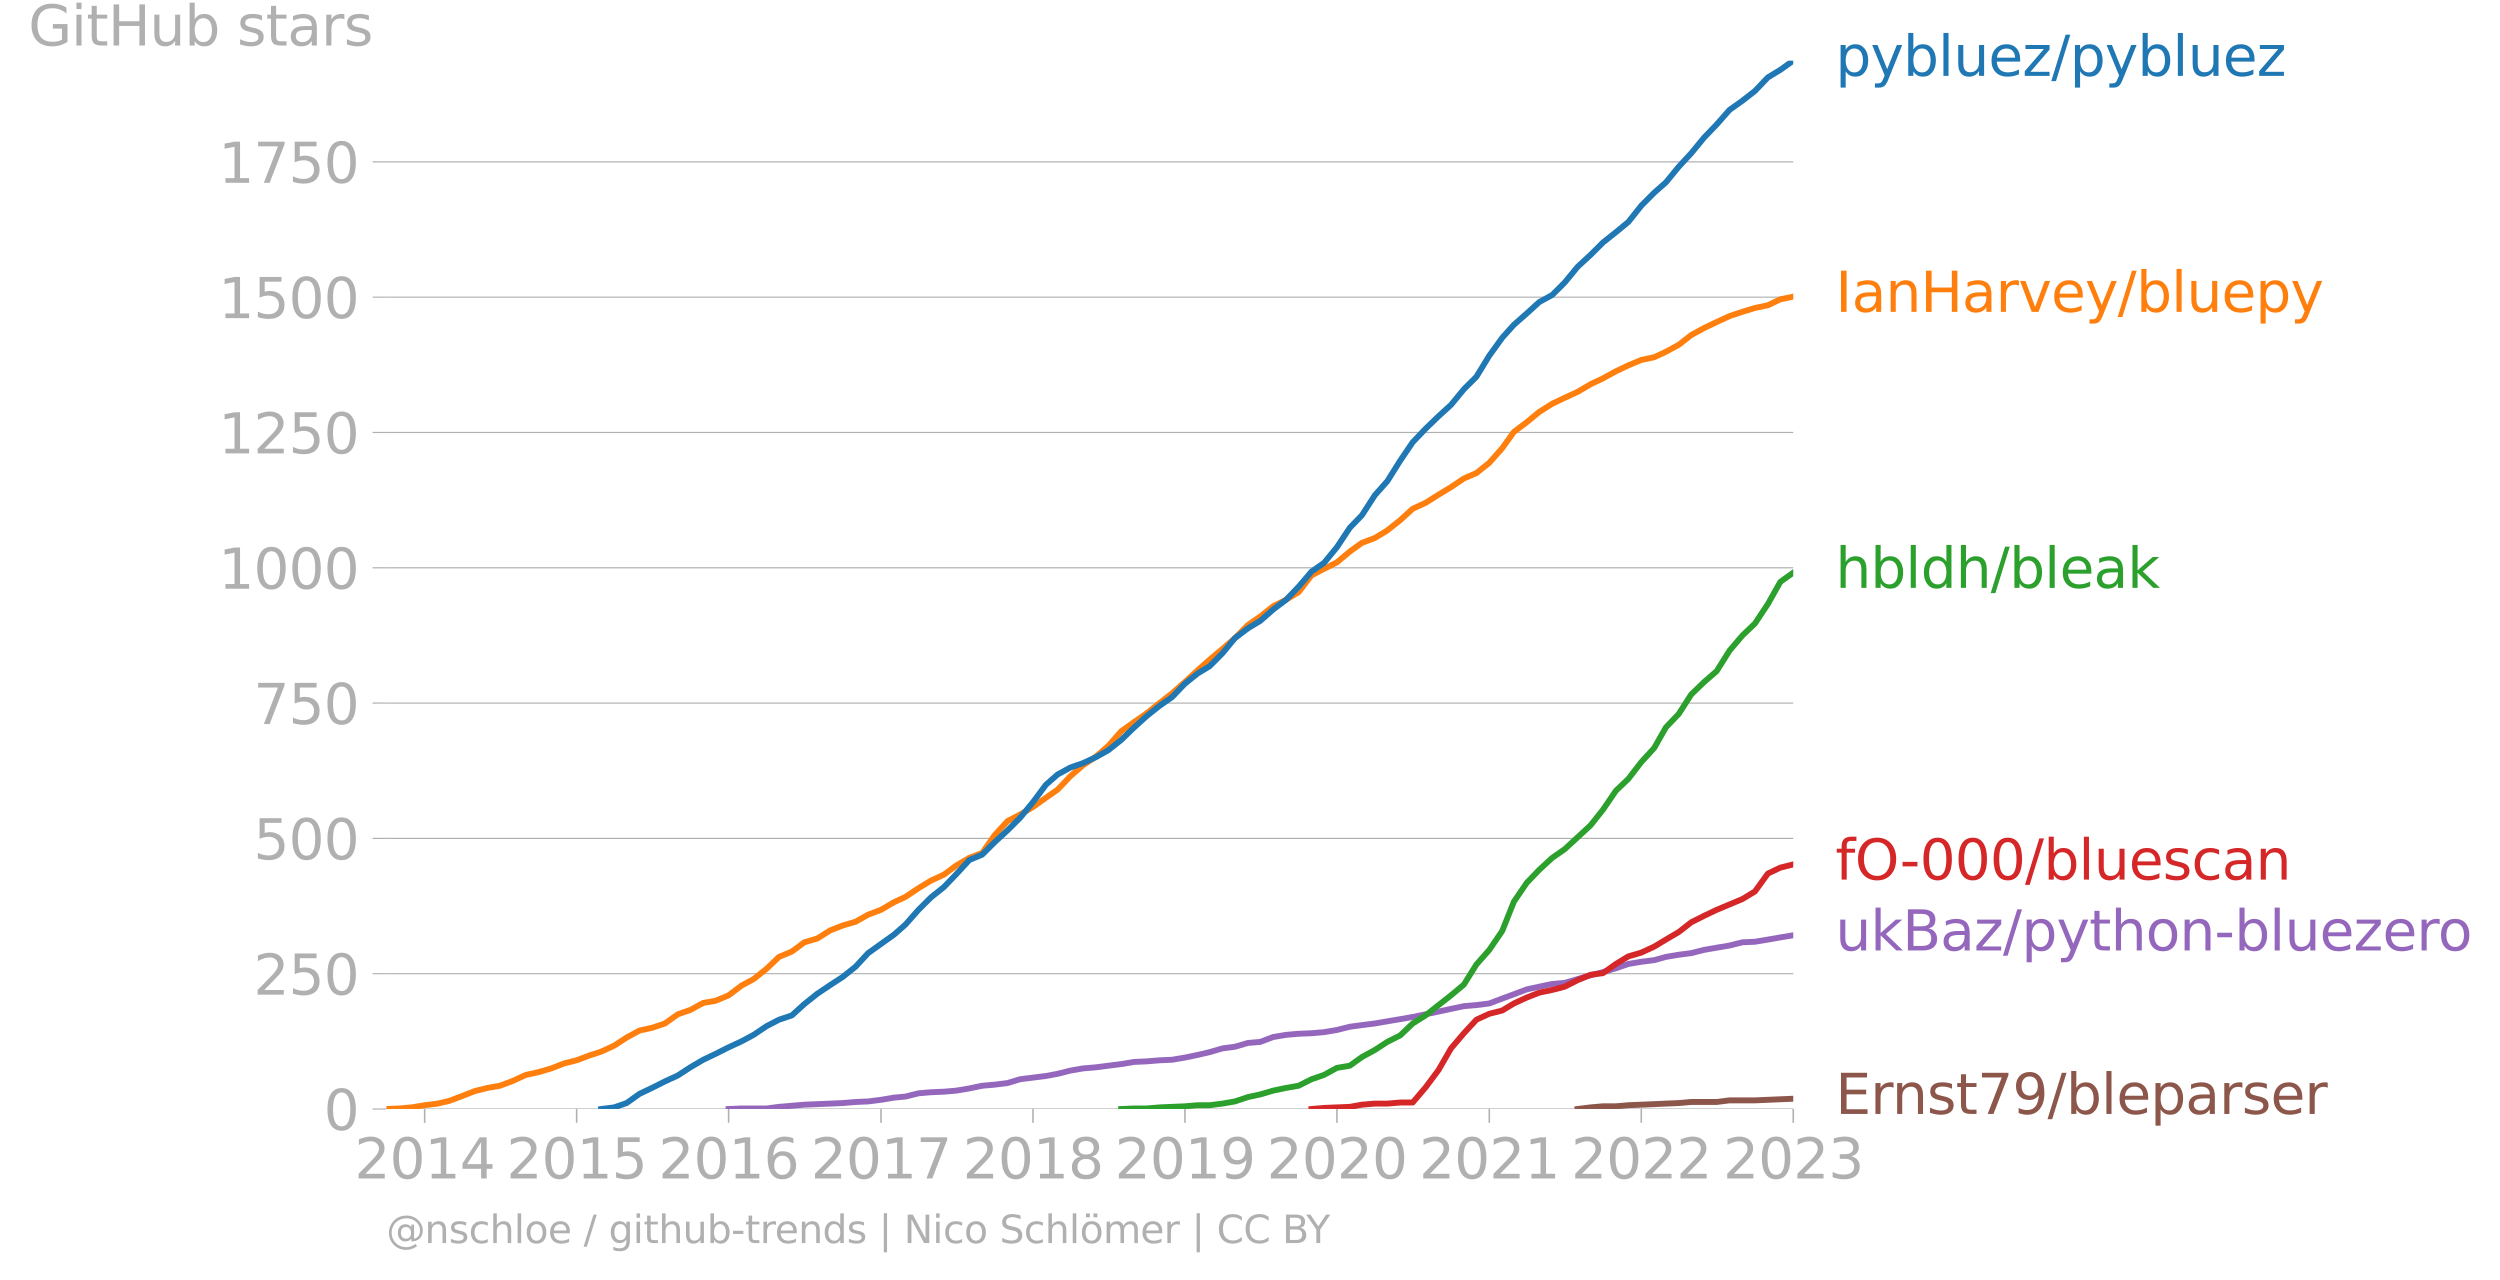 <svg xmlns="http://www.w3.org/2000/svg" xmlns:xlink="http://www.w3.org/1999/xlink" width="846.123" height="433.379" viewBox="0 0 634.592 325.034"><defs><style>*{stroke-linejoin:round;stroke-linecap:butt}</style></defs><g id="figure_1"><path id="patch_1" d="M0 325.034h634.592V0H0v325.034z" style="fill:none"/><g id="axes_1"><path id="patch_2" d="M98.073 281.507h357.12V15.395H98.073v266.112z" style="fill:none"/><g id="matplotlib.axis_1"><g id="xtick_1"><g id="line2d_1"><defs><path id="m5824886542" d="M0 0v3.5" style="stroke:#b0b0b0;stroke-width:.4"/></defs><use xlink:href="#m5824886542" x="107.796" y="281.507" style="fill:#b0b0b0;stroke:#b0b0b0;stroke-width:.4"/></g><g id="text_1" style="fill:#b0b0b0" transform="matrix(.14 0 0 -.14 89.981 299.145)"><defs><path id="DejaVuSans-32" d="M1228 531h2203V0H469v531q359 372 979 998 621 627 780 809 303 340 423 576 121 236 121 464 0 372-261 606-261 235-680 235-297 0-627-103-329-103-704-313v638q381 153 712 231 332 78 607 78 725 0 1156-363 431-362 431-968 0-288-108-546-107-257-392-607-78-91-497-524-418-433-1181-1211z" transform="scale(.016)"/><path id="DejaVuSans-30" d="M2034 4250q-487 0-733-480-245-479-245-1442 0-959 245-1439 246-480 733-480 491 0 736 480 246 480 246 1439 0 963-246 1442-245 480-736 480zm0 500q785 0 1199-621 414-620 414-1801 0-1178-414-1799Q2819-91 2034-91q-784 0-1198 620-414 621-414 1799 0 1181 414 1801 414 621 1198 621z" transform="scale(.016)"/><path id="DejaVuSans-31" d="M794 531h1031v3560L703 3866v575l1116 225h631V531h1031V0H794v531z" transform="scale(.016)"/><path id="DejaVuSans-34" d="M2419 4116 825 1625h1594v2491zm-166 550h794V1625h666v-525h-666V0h-628v1100H313v609l1940 2957z" transform="scale(.016)"/></defs><use xlink:href="#DejaVuSans-32"/><use xlink:href="#DejaVuSans-30" x="63.623"/><use xlink:href="#DejaVuSans-31" x="127.246"/><use xlink:href="#DejaVuSans-34" x="190.869"/></g></g><g id="xtick_2"><use xlink:href="#m5824886542" id="line2d_2" x="146.373" y="281.507" style="fill:#b0b0b0;stroke:#b0b0b0;stroke-width:.4"/><g id="text_2" style="fill:#b0b0b0" transform="matrix(.14 0 0 -.14 128.558 299.145)"><defs><path id="DejaVuSans-35" d="M691 4666h2478v-532H1269V2991q137 47 274 70 138 23 276 23 781 0 1237-428 457-428 457-1159 0-753-469-1171Q2575-91 1722-91q-294 0-599 50Q819 9 494 109v635q281-153 581-228t634-75q541 0 856 284 316 284 316 772 0 487-316 771-315 285-856 285-253 0-505-56-251-56-513-175v2344z" transform="scale(.016)"/></defs><use xlink:href="#DejaVuSans-32"/><use xlink:href="#DejaVuSans-30" x="63.623"/><use xlink:href="#DejaVuSans-31" x="127.246"/><use xlink:href="#DejaVuSans-35" x="190.869"/></g></g><g id="xtick_3"><use xlink:href="#m5824886542" id="line2d_3" x="184.949" y="281.507" style="fill:#b0b0b0;stroke:#b0b0b0;stroke-width:.4"/><g id="text_3" style="fill:#b0b0b0" transform="matrix(.14 0 0 -.14 167.134 299.145)"><defs><path id="DejaVuSans-36" d="M2113 2584q-425 0-674-291-248-290-248-796 0-503 248-796 249-292 674-292t673 292q248 293 248 796 0 506-248 796-248 291-673 291zm1253 1979v-575q-238 112-480 171-242 60-480 60-625 0-955-422-329-422-376-1275 184 272 462 417 279 145 613 145 703 0 1111-427 408-426 408-1160 0-719-425-1154Q2819-91 2113-91q-810 0-1238 620-428 621-428 1799 0 1106 525 1764t1409 658q238 0 480-47t505-140z" transform="scale(.016)"/></defs><use xlink:href="#DejaVuSans-32"/><use xlink:href="#DejaVuSans-30" x="63.623"/><use xlink:href="#DejaVuSans-31" x="127.246"/><use xlink:href="#DejaVuSans-36" x="190.869"/></g></g><g id="xtick_4"><use xlink:href="#m5824886542" id="line2d_4" x="223.631" y="281.507" style="fill:#b0b0b0;stroke:#b0b0b0;stroke-width:.4"/><g id="text_4" style="fill:#b0b0b0" transform="matrix(.14 0 0 -.14 205.816 299.145)"><defs><path id="DejaVuSans-37" d="M525 4666h3000v-269L1831 0h-659l1594 4134H525v532z" transform="scale(.016)"/></defs><use xlink:href="#DejaVuSans-32"/><use xlink:href="#DejaVuSans-30" x="63.623"/><use xlink:href="#DejaVuSans-31" x="127.246"/><use xlink:href="#DejaVuSans-37" x="190.869"/></g></g><g id="xtick_5"><use xlink:href="#m5824886542" id="line2d_5" x="262.207" y="281.507" style="fill:#b0b0b0;stroke:#b0b0b0;stroke-width:.4"/><g id="text_5" style="fill:#b0b0b0" transform="matrix(.14 0 0 -.14 244.392 299.145)"><defs><path id="DejaVuSans-38" d="M2034 2216q-450 0-708-241-257-241-257-662 0-422 257-663 258-241 708-241t709 242q260 243 260 662 0 421-258 662-257 241-711 241zm-631 268q-406 100-633 378-226 279-226 679 0 559 398 884 399 325 1092 325 697 0 1094-325t397-884q0-400-227-679-226-278-629-378 456-106 710-416 255-309 255-755 0-679-414-1042Q2806-91 2034-91q-771 0-1186 362-414 363-414 1042 0 446 256 755 257 310 713 416zm-231 997q0-362 226-565 227-203 636-203 407 0 636 203 230 203 230 565 0 363-230 566-229 203-636 203-409 0-636-203-226-203-226-566z" transform="scale(.016)"/></defs><use xlink:href="#DejaVuSans-32"/><use xlink:href="#DejaVuSans-30" x="63.623"/><use xlink:href="#DejaVuSans-31" x="127.246"/><use xlink:href="#DejaVuSans-38" x="190.869"/></g></g><g id="xtick_6"><use xlink:href="#m5824886542" id="line2d_6" x="300.783" y="281.507" style="fill:#b0b0b0;stroke:#b0b0b0;stroke-width:.4"/><g id="text_6" style="fill:#b0b0b0" transform="matrix(.14 0 0 -.14 282.968 299.145)"><defs><path id="DejaVuSans-39" d="M703 97v575q238-113 481-172 244-59 479-59 625 0 954 420 330 420 377 1277-181-269-460-413-278-144-615-144-700 0-1108 423-408 424-408 1159 0 718 425 1152 425 435 1131 435 810 0 1236-621 427-620 427-1801 0-1103-524-1761Q2575-91 1691-91q-238 0-482 47Q966 3 703 97zm1256 1978q425 0 673 290 249 291 249 798 0 503-249 795-248 292-673 292t-673-292q-248-292-248-795 0-507 248-798 248-290 673-290z" transform="scale(.016)"/></defs><use xlink:href="#DejaVuSans-32"/><use xlink:href="#DejaVuSans-30" x="63.623"/><use xlink:href="#DejaVuSans-31" x="127.246"/><use xlink:href="#DejaVuSans-39" x="190.869"/></g></g><g id="xtick_7"><use xlink:href="#m5824886542" id="line2d_7" x="339.359" y="281.507" style="fill:#b0b0b0;stroke:#b0b0b0;stroke-width:.4"/><g id="text_7" style="fill:#b0b0b0" transform="matrix(.14 0 0 -.14 321.544 299.145)"><use xlink:href="#DejaVuSans-32"/><use xlink:href="#DejaVuSans-30" x="63.623"/><use xlink:href="#DejaVuSans-32" x="127.246"/><use xlink:href="#DejaVuSans-30" x="190.869"/></g></g><g id="xtick_8"><use xlink:href="#m5824886542" id="line2d_8" x="378.041" y="281.507" style="fill:#b0b0b0;stroke:#b0b0b0;stroke-width:.4"/><g id="text_8" style="fill:#b0b0b0" transform="matrix(.14 0 0 -.14 360.226 299.145)"><use xlink:href="#DejaVuSans-32"/><use xlink:href="#DejaVuSans-30" x="63.623"/><use xlink:href="#DejaVuSans-32" x="127.246"/><use xlink:href="#DejaVuSans-31" x="190.869"/></g></g><g id="xtick_9"><use xlink:href="#m5824886542" id="line2d_9" x="416.617" y="281.507" style="fill:#b0b0b0;stroke:#b0b0b0;stroke-width:.4"/><g id="text_9" style="fill:#b0b0b0" transform="matrix(.14 0 0 -.14 398.802 299.145)"><use xlink:href="#DejaVuSans-32"/><use xlink:href="#DejaVuSans-30" x="63.623"/><use xlink:href="#DejaVuSans-32" x="127.246"/><use xlink:href="#DejaVuSans-32" x="190.869"/></g></g><g id="xtick_10"><use xlink:href="#m5824886542" id="line2d_10" x="455.193" y="281.507" style="fill:#b0b0b0;stroke:#b0b0b0;stroke-width:.4"/><g id="text_10" style="fill:#b0b0b0" transform="matrix(.14 0 0 -.14 437.378 299.145)"><defs><path id="DejaVuSans-33" d="M2597 2516q453-97 707-404 255-306 255-756 0-690-475-1069Q2609-91 1734-91q-293 0-604 58T488 141v609q262-153 574-231 313-78 654-78 593 0 904 234t311 681q0 413-289 645-289 233-804 233h-544v519h569q465 0 712 186t247 536q0 359-255 551-254 193-729 193-260 0-557-57-297-56-653-174v562q360 100 674 150t592 50q719 0 1137-327 419-326 419-882 0-388-222-655t-631-370z" transform="scale(.016)"/></defs><use xlink:href="#DejaVuSans-32"/><use xlink:href="#DejaVuSans-30" x="63.623"/><use xlink:href="#DejaVuSans-32" x="127.246"/><use xlink:href="#DejaVuSans-33" x="190.869"/></g></g></g><g id="matplotlib.axis_2"><g id="ytick_1"><path id="line2d_11" d="M98.073 281.507h357.12" clip-path="url(#p75d74919b0)" style="fill:none;stroke:#b0b0b0;stroke-width:.3;stroke-linecap:square"/><g id="line2d_12"><defs><path id="m5364e1bdbe" d="M0 0h-3.5" style="stroke:#b0b0b0;stroke-width:.3"/></defs><use xlink:href="#m5364e1bdbe" x="98.073" y="281.507" style="fill:#b0b0b0;stroke:#b0b0b0;stroke-width:.3"/></g><use xlink:href="#DejaVuSans-30" id="text_11" style="fill:#b0b0b0" transform="matrix(.14 0 0 -.14 82.166 286.826)"/></g><g id="ytick_2"><path id="line2d_13" d="M98.073 247.161h357.12" clip-path="url(#p75d74919b0)" style="fill:none;stroke:#b0b0b0;stroke-width:.3;stroke-linecap:square"/><use xlink:href="#m5364e1bdbe" id="line2d_14" x="98.073" y="247.161" style="fill:#b0b0b0;stroke:#b0b0b0;stroke-width:.3"/><g id="text_12" style="fill:#b0b0b0" transform="matrix(.14 0 0 -.14 64.35 252.48)"><use xlink:href="#DejaVuSans-32"/><use xlink:href="#DejaVuSans-35" x="63.623"/><use xlink:href="#DejaVuSans-30" x="127.246"/></g></g><g id="ytick_3"><path id="line2d_15" d="M98.073 212.815h357.12" clip-path="url(#p75d74919b0)" style="fill:none;stroke:#b0b0b0;stroke-width:.3;stroke-linecap:square"/><use xlink:href="#m5364e1bdbe" id="line2d_16" x="98.073" y="212.815" style="fill:#b0b0b0;stroke:#b0b0b0;stroke-width:.3"/><g id="text_13" style="fill:#b0b0b0" transform="matrix(.14 0 0 -.14 64.35 218.134)"><use xlink:href="#DejaVuSans-35"/><use xlink:href="#DejaVuSans-30" x="63.623"/><use xlink:href="#DejaVuSans-30" x="127.246"/></g></g><g id="ytick_4"><path id="line2d_17" d="M98.073 178.47h357.12" clip-path="url(#p75d74919b0)" style="fill:none;stroke:#b0b0b0;stroke-width:.3;stroke-linecap:square"/><use xlink:href="#m5364e1bdbe" id="line2d_18" x="98.073" y="178.469" style="fill:#b0b0b0;stroke:#b0b0b0;stroke-width:.3"/><g id="text_14" style="fill:#b0b0b0" transform="matrix(.14 0 0 -.14 64.35 183.788)"><use xlink:href="#DejaVuSans-37"/><use xlink:href="#DejaVuSans-35" x="63.623"/><use xlink:href="#DejaVuSans-30" x="127.246"/></g></g><g id="ytick_5"><path id="line2d_19" d="M98.073 144.124h357.12" clip-path="url(#p75d74919b0)" style="fill:none;stroke:#b0b0b0;stroke-width:.3;stroke-linecap:square"/><use xlink:href="#m5364e1bdbe" id="line2d_20" x="98.073" y="144.124" style="fill:#b0b0b0;stroke:#b0b0b0;stroke-width:.3"/><g id="text_15" style="fill:#b0b0b0" transform="matrix(.14 0 0 -.14 55.443 149.442)"><use xlink:href="#DejaVuSans-31"/><use xlink:href="#DejaVuSans-30" x="63.623"/><use xlink:href="#DejaVuSans-30" x="127.246"/><use xlink:href="#DejaVuSans-30" x="190.869"/></g></g><g id="ytick_6"><path id="line2d_21" d="M98.073 109.778h357.12" clip-path="url(#p75d74919b0)" style="fill:none;stroke:#b0b0b0;stroke-width:.3;stroke-linecap:square"/><use xlink:href="#m5364e1bdbe" id="line2d_22" x="98.073" y="109.778" style="fill:#b0b0b0;stroke:#b0b0b0;stroke-width:.3"/><g id="text_16" style="fill:#b0b0b0" transform="matrix(.14 0 0 -.14 55.443 115.097)"><use xlink:href="#DejaVuSans-31"/><use xlink:href="#DejaVuSans-32" x="63.623"/><use xlink:href="#DejaVuSans-35" x="127.246"/><use xlink:href="#DejaVuSans-30" x="190.869"/></g></g><g id="ytick_7"><path id="line2d_23" d="M98.073 75.432h357.12" clip-path="url(#p75d74919b0)" style="fill:none;stroke:#b0b0b0;stroke-width:.3;stroke-linecap:square"/><use xlink:href="#m5364e1bdbe" id="line2d_24" x="98.073" y="75.432" style="fill:#b0b0b0;stroke:#b0b0b0;stroke-width:.3"/><g id="text_17" style="fill:#b0b0b0" transform="matrix(.14 0 0 -.14 55.443 80.75)"><use xlink:href="#DejaVuSans-31"/><use xlink:href="#DejaVuSans-35" x="63.623"/><use xlink:href="#DejaVuSans-30" x="127.246"/><use xlink:href="#DejaVuSans-30" x="190.869"/></g></g><g id="ytick_8"><path id="line2d_25" d="M98.073 41.086h357.12" clip-path="url(#p75d74919b0)" style="fill:none;stroke:#b0b0b0;stroke-width:.3;stroke-linecap:square"/><use xlink:href="#m5364e1bdbe" id="line2d_26" x="98.073" y="41.086" style="fill:#b0b0b0;stroke:#b0b0b0;stroke-width:.3"/><g id="text_18" style="fill:#b0b0b0" transform="matrix(.14 0 0 -.14 55.443 46.405)"><use xlink:href="#DejaVuSans-31"/><use xlink:href="#DejaVuSans-37" x="63.623"/><use xlink:href="#DejaVuSans-35" x="127.246"/><use xlink:href="#DejaVuSans-30" x="190.869"/></g></g><g id="text_19" style="fill:#b0b0b0" transform="matrix(.14 0 0 -.14 7.2 11.563)"><defs><path id="DejaVuSans-47" d="M3809 666v1253H2778v519h1656V434q-365-259-806-392-440-133-940-133-1094 0-1712 639-617 640-617 1780 0 1144 617 1783 618 639 1712 639 456 0 867-113 411-112 758-331v-672q-350 297-744 447t-828 150q-857 0-1287-478-429-478-429-1425 0-944 429-1422 430-478 1287-478 334 0 596 58 263 58 472 180z" transform="scale(.016)"/><path id="DejaVuSans-69" d="M603 3500h575V0H603v3500zm0 1363h575v-729H603v729z" transform="scale(.016)"/><path id="DejaVuSans-74" d="M1172 4494v-994h1184v-447H1172V1153q0-428 117-550t477-122h590V0h-590q-666 0-919 248-253 249-253 905v1900H172v447h422v994h578z" transform="scale(.016)"/><path id="DejaVuSans-48" d="M628 4666h631V2753h2294v1913h631V0h-631v2222H1259V0H628v4666z" transform="scale(.016)"/><path id="DejaVuSans-75" d="M544 1381v2119h575V1403q0-497 193-746 194-248 582-248 465 0 735 297 271 297 271 810v1984h575V0h-575v538q-209-319-486-474-276-155-642-155-603 0-916 375-312 375-312 1097zm1447 2203z" transform="scale(.016)"/><path id="DejaVuSans-62" d="M3116 1747q0 634-261 995t-717 361q-457 0-718-361t-261-995q0-634 261-995t718-361q456 0 717 361t261 995zM1159 2969q182 312 458 463 277 152 661 152 638 0 1036-506 399-506 399-1331T3314 415Q2916-91 2278-91q-384 0-661 152-276 152-458 464V0H581v4863h578V2969z" transform="scale(.016)"/><path id="DejaVuSans-73" d="M2834 3397v-544q-243 125-506 187-262 63-544 63-428 0-642-131t-214-394q0-200 153-314t616-217l197-44q612-131 870-370t258-667q0-488-386-773Q2250-91 1575-91q-281 0-586 55T347 128v594q319-166 628-249 309-82 613-82 406 0 624 139 219 139 219 392 0 234-158 359-157 125-692 241l-200 47q-534 112-772 345-237 233-237 639 0 494 350 762 350 269 994 269 318 0 599-47 282-46 519-140z" transform="scale(.016)"/><path id="DejaVuSans-61" d="M2194 1759q-697 0-966-159t-269-544q0-306 202-486 202-179 548-179 479 0 768 339t289 901v128h-572zm1147 238V0h-575v531q-197-318-491-470T1556-91q-537 0-855 302-317 302-317 808 0 590 395 890 396 300 1180 300h807v57q0 397-261 614t-733 217q-300 0-585-72-284-72-546-216v532q315 122 612 182 297 61 578 61 760 0 1135-394 375-393 375-1193z" transform="scale(.016)"/><path id="DejaVuSans-72" d="M2631 2963q-97 56-211 82-114 27-251 27-488 0-749-317t-261-911V0H581v3500h578v-544q182 319 472 473 291 155 707 155 59 0 131-8 72-7 159-23l3-590z" transform="scale(.016)"/></defs><use xlink:href="#DejaVuSans-47"/><use xlink:href="#DejaVuSans-69" x="77.49"/><use xlink:href="#DejaVuSans-74" x="105.273"/><use xlink:href="#DejaVuSans-48" x="144.482"/><use xlink:href="#DejaVuSans-75" x="219.678"/><use xlink:href="#DejaVuSans-62" x="283.057"/><use xlink:href="#DejaVuSans-20" x="346.533"/><use xlink:href="#DejaVuSans-73" x="378.32"/><use xlink:href="#DejaVuSans-74" x="430.42"/><use xlink:href="#DejaVuSans-61" x="469.629"/><use xlink:href="#DejaVuSans-72" x="530.908"/><use xlink:href="#DejaVuSans-73" x="572.021"/></g></g><path id="line2d_27" d="m400.447 281.507 3.276-.412 3.17-.275h3.277l3.17-.275 3.277-.137 3.276-.137 2.96-.138 3.276-.137 3.17-.275h6.447l3.277-.412h6.446l3.277-.137 3.17-.138 3.277-.137" clip-path="url(#p75d74919b0)" style="fill:none;stroke:#8c564b;stroke-width:1.5;stroke-linecap:square"/><path id="line2d_28" d="m184.949 281.507 3.276-.137H194.566l3.171-.412 3.276-.275 3.171-.275 3.276-.137 3.277-.138 3.17-.137 3.277-.275 3.17-.137 3.277-.412 3.276-.55 2.96-.275 3.275-.824 3.171-.275 3.276-.137 3.171-.275 3.276-.55 3.277-.686 3.17-.275 3.277-.412 3.17-.962 3.277-.412 3.276-.412 2.96-.55 3.276-.824 3.17-.55 3.277-.274 3.17-.413 3.277-.412 3.276-.55 3.17-.137 3.277-.274 3.17-.138 3.277-.55 3.276-.686 2.96-.687 3.276-.962 3.17-.412 3.277-.962 3.17-.274 3.277-1.237 3.276-.55 3.17-.274 3.277-.138 3.17-.274 3.277-.55 3.276-.824 3.065-.412 3.277-.412 3.17-.55 3.277-.55 3.17-.55 3.277-.686 3.276-.687 3.17-.687 3.277-.687 3.17-.274 3.277-.413 3.276-1.236 2.96-1.1 3.276-1.236 3.17-.687 3.277-.686 3.17-.275 3.277-.962 3.276-.962 3.17-.824 3.277-.962 3.17-1.099 3.277-.55 3.276-.411 2.96-.825 3.276-.55 3.17-.411 3.277-.825 3.17-.55 3.277-.549 3.276-.824 3.17-.137 3.277-.55 3.17-.55 3.277-.549" clip-path="url(#p75d74919b0)" style="fill:none;stroke:#9467bd;stroke-width:1.5;stroke-linecap:square"/><path id="line2d_29" d="m332.912 281.507 3.17-.275 3.277-.137 3.276-.137 3.065-.55 3.277-.275h3.17l3.277-.274h3.17l3.277-3.847 3.276-4.396 3.17-5.496 3.277-3.847 3.17-3.434 3.277-1.511 3.276-.825 2.96-1.786 3.276-1.51 3.17-1.237 3.277-.687 3.17-.825 3.277-1.648 3.276-1.374 3.17-.412 3.277-2.336 3.17-1.923 3.277-.962 3.276-1.51 2.96-1.787 3.276-1.923 3.17-2.473 3.277-1.649 3.17-1.511 3.277-1.374 3.276-1.374 3.17-1.923 3.277-4.534 3.17-1.51 3.277-.825" clip-path="url(#p75d74919b0)" style="fill:none;stroke:#d62728;stroke-width:1.5;stroke-linecap:square"/><g id="text_20" style="fill:#1f77b4" transform="matrix(.14 0 0 -.14 465.907 19.258)"><defs><path id="DejaVuSans-70" d="M1159 525v-1856H581v4831h578v-531q182 312 458 463 277 152 661 152 638 0 1036-506 399-506 399-1331T3314 415Q2916-91 2278-91q-384 0-661 152-276 152-458 464zm1957 1222q0 634-261 995t-717 361q-457 0-718-361t-261-995q0-634 261-995t718-361q456 0 717 361t261 995z" transform="scale(.016)"/><path id="DejaVuSans-79" d="M2059-325q-243-625-475-815-231-191-618-191H506v481h338q237 0 368 113 132 112 291 531l103 262L191 3500h609L1894 763l1094 2737h609L2059-325z" transform="scale(.016)"/><path id="DejaVuSans-6c" d="M603 4863h575V0H603v4863z" transform="scale(.016)"/><path id="DejaVuSans-65" d="M3597 1894v-281H953q38-594 358-905t892-311q331 0 642 81t618 244V178Q3153 47 2828-22t-659-69q-838 0-1327 487-489 488-489 1320 0 859 464 1363 464 505 1252 505 706 0 1117-455 411-454 411-1235zm-575 169q-6 471-264 752-258 282-683 282-481 0-770-272t-333-766l2050 4z" transform="scale(.016)"/><path id="DejaVuSans-7a" d="M353 3500h2731v-525L922 459h2162V0H275v525l2163 2516H353v459z" transform="scale(.016)"/><path id="DejaVuSans-2f" d="M1625 4666h531L531-594H0l1625 5260z" transform="scale(.016)"/></defs><use xlink:href="#DejaVuSans-70"/><use xlink:href="#DejaVuSans-79" x="63.477"/><use xlink:href="#DejaVuSans-62" x="122.656"/><use xlink:href="#DejaVuSans-6c" x="186.133"/><use xlink:href="#DejaVuSans-75" x="213.916"/><use xlink:href="#DejaVuSans-65" x="277.295"/><use xlink:href="#DejaVuSans-7a" x="338.818"/><use xlink:href="#DejaVuSans-2f" x="391.309"/><use xlink:href="#DejaVuSans-70" x="425"/><use xlink:href="#DejaVuSans-79" x="488.477"/><use xlink:href="#DejaVuSans-62" x="547.656"/><use xlink:href="#DejaVuSans-6c" x="611.133"/><use xlink:href="#DejaVuSans-75" x="638.916"/><use xlink:href="#DejaVuSans-65" x="702.295"/><use xlink:href="#DejaVuSans-7a" x="763.818"/></g><g id="text_21" style="fill:#ff7f0e" transform="matrix(.14 0 0 -.14 465.907 79.158)"><defs><path id="DejaVuSans-49" d="M628 4666h631V0H628v4666z" transform="scale(.016)"/><path id="DejaVuSans-6e" d="M3513 2113V0h-575v2094q0 497-194 743-194 247-581 247-466 0-735-297-269-296-269-809V0H581v3500h578v-544q207 316 486 472 280 156 646 156 603 0 912-373 310-373 310-1098z" transform="scale(.016)"/><path id="DejaVuSans-76" d="M191 3500h609L1894 563l1094 2937h609L2284 0h-781L191 3500z" transform="scale(.016)"/></defs><use xlink:href="#DejaVuSans-49"/><use xlink:href="#DejaVuSans-61" x="29.492"/><use xlink:href="#DejaVuSans-6e" x="90.771"/><use xlink:href="#DejaVuSans-48" x="154.15"/><use xlink:href="#DejaVuSans-61" x="229.346"/><use xlink:href="#DejaVuSans-72" x="290.625"/><use xlink:href="#DejaVuSans-76" x="331.738"/><use xlink:href="#DejaVuSans-65" x="390.918"/><use xlink:href="#DejaVuSans-79" x="452.441"/><use xlink:href="#DejaVuSans-2f" x="511.621"/><use xlink:href="#DejaVuSans-62" x="545.313"/><use xlink:href="#DejaVuSans-6c" x="608.789"/><use xlink:href="#DejaVuSans-75" x="636.572"/><use xlink:href="#DejaVuSans-65" x="699.951"/><use xlink:href="#DejaVuSans-70" x="761.475"/><use xlink:href="#DejaVuSans-79" x="824.951"/></g><g id="text_22" style="fill:#2ca02c" transform="matrix(.14 0 0 -.14 465.907 149.223)"><defs><path id="DejaVuSans-68" d="M3513 2113V0h-575v2094q0 497-194 743-194 247-581 247-466 0-735-297-269-296-269-809V0H581v4863h578V2956q207 316 486 472 280 156 646 156 603 0 912-373 310-373 310-1098z" transform="scale(.016)"/><path id="DejaVuSans-64" d="M2906 2969v1894h575V0h-575v525q-181-312-458-464-276-152-664-152-634 0-1033 506-398 507-398 1332t398 1331q399 506 1033 506 388 0 664-152 277-151 458-463zM947 1747q0-634 261-995t717-361q456 0 718 361 263 361 263 995t-263 995q-262 361-718 361t-717-361q-261-361-261-995z" transform="scale(.016)"/><path id="DejaVuSans-6b" d="M581 4863h578V1991l1716 1509h734L1753 1863 3688 0h-750L1159 1709V0H581v4863z" transform="scale(.016)"/></defs><use xlink:href="#DejaVuSans-68"/><use xlink:href="#DejaVuSans-62" x="63.379"/><use xlink:href="#DejaVuSans-6c" x="126.855"/><use xlink:href="#DejaVuSans-64" x="154.639"/><use xlink:href="#DejaVuSans-68" x="218.115"/><use xlink:href="#DejaVuSans-2f" x="281.494"/><use xlink:href="#DejaVuSans-62" x="315.186"/><use xlink:href="#DejaVuSans-6c" x="378.662"/><use xlink:href="#DejaVuSans-65" x="406.445"/><use xlink:href="#DejaVuSans-61" x="467.969"/><use xlink:href="#DejaVuSans-6b" x="529.248"/></g><g id="text_23" style="fill:#d62728" transform="matrix(.14 0 0 -.14 465.907 223.273)"><defs><path id="DejaVuSans-66" d="M2375 4863v-479h-550q-309 0-430-125-120-125-120-450v-309h947v-447h-947V0H697v3053H147v447h550v244q0 584 272 851 272 268 862 268h544z" transform="scale(.016)"/><path id="DejaVuSans-4f" d="M2522 4238q-688 0-1093-513-404-512-404-1397 0-881 404-1394 405-512 1093-512 687 0 1089 512 402 513 402 1394 0 885-402 1397-402 513-1089 513zm0 512q981 0 1568-658 588-658 588-1764 0-1103-588-1761Q3503-91 2522-91q-984 0-1574 656-589 657-589 1763t589 1764q590 658 1574 658z" transform="scale(.016)"/><path id="DejaVuSans-2d" d="M313 2009h1684v-512H313v512z" transform="scale(.016)"/><path id="DejaVuSans-63" d="M3122 3366v-538q-244 135-489 202t-495 67q-560 0-870-355-309-354-309-995t309-996q310-354 870-354 250 0 495 67t489 202V134Q2881 22 2623-34q-257-57-548-57-791 0-1257 497-465 497-465 1341 0 856 470 1346 471 491 1290 491 265 0 518-55 253-54 491-163z" transform="scale(.016)"/></defs><use xlink:href="#DejaVuSans-66"/><use xlink:href="#DejaVuSans-4f" x="35.205"/><use xlink:href="#DejaVuSans-2d" x="116.666"/><use xlink:href="#DejaVuSans-30" x="152.75"/><use xlink:href="#DejaVuSans-30" x="216.373"/><use xlink:href="#DejaVuSans-30" x="279.996"/><use xlink:href="#DejaVuSans-2f" x="343.619"/><use xlink:href="#DejaVuSans-62" x="377.311"/><use xlink:href="#DejaVuSans-6c" x="440.787"/><use xlink:href="#DejaVuSans-75" x="468.57"/><use xlink:href="#DejaVuSans-65" x="531.949"/><use xlink:href="#DejaVuSans-73" x="593.473"/><use xlink:href="#DejaVuSans-63" x="645.572"/><use xlink:href="#DejaVuSans-61" x="700.553"/><use xlink:href="#DejaVuSans-6e" x="761.832"/></g><g id="text_24" style="fill:#9467bd" transform="matrix(.14 0 0 -.14 465.907 241.27)"><defs><path id="DejaVuSans-42" d="M1259 2228V519h1013q509 0 754 211 246 211 246 645 0 438-246 645-245 208-754 208H1259zm0 1919V2741h935q462 0 688 173 227 174 227 530 0 353-227 528-226 175-688 175h-935zm-631 519h1613q722 0 1112-300 391-300 391-853 0-429-200-682t-588-315q466-100 724-418 258-317 258-792 0-625-425-966Q3088 0 2303 0H628v4666z" transform="scale(.016)"/><path id="DejaVuSans-6f" d="M1959 3097q-462 0-731-361t-269-989q0-628 267-989 268-361 733-361 460 0 728 362 269 363 269 988 0 622-269 986-268 364-728 364zm0 487q750 0 1178-488 429-487 429-1349 0-859-429-1349Q2709-91 1959-91q-753 0-1180 489-426 490-426 1349 0 862 426 1349 427 488 1180 488z" transform="scale(.016)"/></defs><use xlink:href="#DejaVuSans-75"/><use xlink:href="#DejaVuSans-6b" x="63.379"/><use xlink:href="#DejaVuSans-42" x="121.289"/><use xlink:href="#DejaVuSans-61" x="189.893"/><use xlink:href="#DejaVuSans-7a" x="251.172"/><use xlink:href="#DejaVuSans-2f" x="303.662"/><use xlink:href="#DejaVuSans-70" x="337.354"/><use xlink:href="#DejaVuSans-79" x="400.83"/><use xlink:href="#DejaVuSans-74" x="460.01"/><use xlink:href="#DejaVuSans-68" x="499.219"/><use xlink:href="#DejaVuSans-6f" x="562.598"/><use xlink:href="#DejaVuSans-6e" x="623.779"/><use xlink:href="#DejaVuSans-2d" x="687.158"/><use xlink:href="#DejaVuSans-62" x="723.242"/><use xlink:href="#DejaVuSans-6c" x="786.719"/><use xlink:href="#DejaVuSans-75" x="814.502"/><use xlink:href="#DejaVuSans-65" x="877.881"/><use xlink:href="#DejaVuSans-7a" x="939.404"/><use xlink:href="#DejaVuSans-65" x="991.895"/><use xlink:href="#DejaVuSans-72" x="1053.418"/><use xlink:href="#DejaVuSans-6f" x="1092.281"/></g><g id="text_25" style="fill:#8c564b" transform="matrix(.14 0 0 -.14 465.907 282.76)"><defs><path id="DejaVuSans-45" d="M628 4666h2950v-532H1259V2753h2222v-531H1259V531h2375V0H628v4666z" transform="scale(.016)"/></defs><use xlink:href="#DejaVuSans-45"/><use xlink:href="#DejaVuSans-72" x="63.184"/><use xlink:href="#DejaVuSans-6e" x="102.547"/><use xlink:href="#DejaVuSans-73" x="165.926"/><use xlink:href="#DejaVuSans-74" x="218.025"/><use xlink:href="#DejaVuSans-37" x="257.234"/><use xlink:href="#DejaVuSans-39" x="320.857"/><use xlink:href="#DejaVuSans-2f" x="384.48"/><use xlink:href="#DejaVuSans-62" x="418.172"/><use xlink:href="#DejaVuSans-6c" x="481.648"/><use xlink:href="#DejaVuSans-65" x="509.432"/><use xlink:href="#DejaVuSans-70" x="570.955"/><use xlink:href="#DejaVuSans-61" x="634.432"/><use xlink:href="#DejaVuSans-72" x="695.711"/><use xlink:href="#DejaVuSans-73" x="736.824"/><use xlink:href="#DejaVuSans-65" x="788.924"/><use xlink:href="#DejaVuSans-72" x="850.447"/></g><g id="text_26" style="fill:#b0b0b0" transform="matrix(.097 0 0 -.097 98.073 315.544)"><defs><path id="DejaVuSans-40" d="M2381 1678q0-447 222-702 222-254 610-254 384 0 604 256 221 256 221 700 0 438-225 695-225 258-607 258-378 0-602-256-223-256-223-697zm1703-934q-187-241-429-355t-564-114q-538 0-874 389t-336 1014q0 625 337 1015 338 391 873 391 322 0 565-117 244-117 428-354v409h447V722q457 69 714 417 258 349 258 902 0 334-99 628-98 294-298 544-325 409-792 626t-1017 217q-384 0-738-102-353-101-653-301-490-319-767-836-276-517-276-1120 0-497 179-932 180-434 521-765 328-325 759-495 431-171 922-171 403 0 792 136t714 389l281-347q-390-303-851-464t-936-161q-578 0-1091 205-512 205-912 595Q841 78 631 592q-209 514-209 1105 0 569 212 1084 213 516 607 907 403 396 931 607t1119 211q662 0 1229-272 568-271 952-771 234-307 357-666 124-359 124-744 0-822-497-1297T4084 263v481z" transform="scale(.016)"/><path id="DejaVuSans-67" d="M2906 1791q0 625-258 968-257 344-723 344-462 0-720-344-258-343-258-968 0-622 258-966t720-344q466 0 723 344 258 344 258 966zm575-1357q0-893-397-1329-396-436-1215-436-303 0-572 45t-522 139v559q253-137 500-202 247-66 503-66 566 0 847 295t281 892v285q-178-310-456-463T1784 0Q1141 0 747 490 353 981 353 1791q0 812 394 1302 394 491 1037 491 388 0 666-153t456-462v531h575V434z" transform="scale(.016)"/><path id="DejaVuSans-7c" d="M1344 4891v-6400H813v6400h531z" transform="scale(.016)"/><path id="DejaVuSans-4e" d="M628 4666h850L3547 763v3903h612V0h-850L1241 3903V0H628v4666z" transform="scale(.016)"/><path id="DejaVuSans-53" d="M3425 4513v-616q-359 172-678 256-319 85-616 85-515 0-795-200t-280-569q0-310 186-468 186-157 705-254l381-78q706-135 1042-474t336-907q0-679-455-1029Q2797-91 1919-91q-331 0-705 75-373 75-773 222v650q384-215 753-325 369-109 725-109 540 0 834 212 294 213 294 607 0 343-211 537t-692 291l-385 75q-706 140-1022 440-315 300-315 835 0 619 436 975t1201 356q329 0 669-60 341-59 697-177z" transform="scale(.016)"/><path id="DejaVuSans-f6" d="M1959 3097q-462 0-731-361t-269-989q0-628 267-989 268-361 733-361 460 0 728 362 269 363 269 988 0 622-269 986-268 364-728 364zm0 487q750 0 1178-488 429-487 429-1349 0-859-429-1349Q2709-91 1959-91q-753 0-1180 489-426 490-426 1349 0 862 426 1349 427 488 1180 488zm295 1266h634v-631h-634v631zm-1222 0h634v-631h-634v631z" transform="scale(.016)"/><path id="DejaVuSans-6d" d="M3328 2828q216 388 516 572t706 184q547 0 844-383 297-382 297-1088V0h-578v2094q0 503-179 746-178 244-543 244-447 0-707-297-259-296-259-809V0h-578v2094q0 506-178 748t-550 242q-441 0-701-298-259-298-259-808V0H581v3500h578v-544q197 322 472 475t653 153q382 0 649-194 267-193 395-562z" transform="scale(.016)"/><path id="DejaVuSans-43" d="M4122 4306v-665q-319 297-680 443-361 147-767 147-800 0-1225-489t-425-1414q0-922 425-1411t1225-489q406 0 767 147t680 444V359q-331-225-702-338-370-112-782-112-1060 0-1670 648-609 649-609 1771 0 1125 609 1773 610 649 1670 649 418 0 788-111 371-111 696-333z" transform="scale(.016)"/><path id="DejaVuSans-59" d="M-13 4666h679l1293-1919 1285 1919h678L2272 2222V0h-634v2222L-13 4666z" transform="scale(.016)"/></defs><use xlink:href="#DejaVuSans-40"/><use xlink:href="#DejaVuSans-6e" x="100"/><use xlink:href="#DejaVuSans-73" x="163.379"/><use xlink:href="#DejaVuSans-63" x="215.479"/><use xlink:href="#DejaVuSans-68" x="270.459"/><use xlink:href="#DejaVuSans-6c" x="333.838"/><use xlink:href="#DejaVuSans-6f" x="361.621"/><use xlink:href="#DejaVuSans-65" x="422.803"/><use xlink:href="#DejaVuSans-20" x="484.326"/><use xlink:href="#DejaVuSans-2f" x="516.113"/><use xlink:href="#DejaVuSans-20" x="549.805"/><use xlink:href="#DejaVuSans-67" x="581.592"/><use xlink:href="#DejaVuSans-69" x="645.068"/><use xlink:href="#DejaVuSans-74" x="672.852"/><use xlink:href="#DejaVuSans-68" x="712.061"/><use xlink:href="#DejaVuSans-75" x="775.439"/><use xlink:href="#DejaVuSans-62" x="838.818"/><use xlink:href="#DejaVuSans-2d" x="902.295"/><use xlink:href="#DejaVuSans-74" x="938.379"/><use xlink:href="#DejaVuSans-72" x="977.588"/><use xlink:href="#DejaVuSans-65" x="1016.451"/><use xlink:href="#DejaVuSans-6e" x="1077.975"/><use xlink:href="#DejaVuSans-64" x="1141.354"/><use xlink:href="#DejaVuSans-73" x="1204.83"/><use xlink:href="#DejaVuSans-20" x="1256.93"/><use xlink:href="#DejaVuSans-7c" x="1288.717"/><use xlink:href="#DejaVuSans-20" x="1322.408"/><use xlink:href="#DejaVuSans-4e" x="1354.195"/><use xlink:href="#DejaVuSans-69" x="1429"/><use xlink:href="#DejaVuSans-63" x="1456.783"/><use xlink:href="#DejaVuSans-6f" x="1511.764"/><use xlink:href="#DejaVuSans-20" x="1572.945"/><use xlink:href="#DejaVuSans-53" x="1604.732"/><use xlink:href="#DejaVuSans-63" x="1668.209"/><use xlink:href="#DejaVuSans-68" x="1723.189"/><use xlink:href="#DejaVuSans-6c" x="1786.568"/><use xlink:href="#DejaVuSans-f6" x="1814.352"/><use xlink:href="#DejaVuSans-6d" x="1875.533"/><use xlink:href="#DejaVuSans-65" x="1972.945"/><use xlink:href="#DejaVuSans-72" x="2034.469"/><use xlink:href="#DejaVuSans-20" x="2075.582"/><use xlink:href="#DejaVuSans-7c" x="2107.369"/><use xlink:href="#DejaVuSans-20" x="2141.061"/><use xlink:href="#DejaVuSans-43" x="2172.848"/><use xlink:href="#DejaVuSans-43" x="2242.672"/><use xlink:href="#DejaVuSans-20" x="2312.496"/><use xlink:href="#DejaVuSans-42" x="2344.283"/><use xlink:href="#DejaVuSans-59" x="2407.387"/></g><path id="line2d_30" d="m284.613 281.507 3.276-.137h3.17l3.277-.275 3.17-.137 3.277-.138 3.276-.275h2.96l3.276-.412 3.17-.55 3.277-1.098 3.17-.687 3.277-.962 3.276-.687 3.17-.55 3.277-1.648 3.17-1.099 3.277-1.786 3.276-.55 3.065-2.198 3.277-1.786 3.17-2.06 3.277-1.649 3.17-3.022 3.277-2.061 3.276-2.61 3.17-2.473 3.277-2.748 3.17-5.083 3.277-3.71 3.276-4.808 2.96-7.419 3.276-4.808 3.17-3.297L394 217.76l3.17-2.198 3.277-3.022 3.276-3.023 3.17-3.984 3.277-4.808 3.17-3.023 3.277-4.259 3.276-3.572 2.96-5.22 3.276-3.435 3.17-4.946 3.277-3.16 3.17-2.747 3.277-5.22 3.276-3.847 3.17-3.023 3.277-4.946 3.17-5.632 3.277-2.336" clip-path="url(#p75d74919b0)" style="fill:none;stroke:#2ca02c;stroke-width:1.5;stroke-linecap:square"/><path id="line2d_31" d="m98.073 281.507 3.276-.137 3.171-.275 3.276-.55 3.277-.412 2.959-.687 3.276-1.236 3.171-1.237 3.276-.824 3.171-.55 3.276-1.236 3.277-1.511 3.17-.687 3.277-.962 3.17-1.236 3.277-.824 3.276-1.237 2.96-.962 3.276-1.51 3.17-2.061 3.276-1.786 3.171-.687 3.276-1.1 3.277-2.335 3.17-1.099 3.277-1.786 3.17-.55 3.277-1.373 3.276-2.473 3.065-1.649 3.276-2.61 3.171-3.023 3.276-1.373 3.171-2.336 3.276-.962 3.277-2.06 3.17-1.237 3.277-.962 3.17-1.786 3.277-1.236 3.276-1.923 2.96-1.374 3.275-2.198 3.171-1.924 3.276-1.51 3.171-2.336 3.276-1.924 3.277-1.236 3.17-4.534 3.277-3.572 3.17-1.649 3.277-1.923 3.276-2.335 2.96-2.061 3.276-3.435 3.17-2.747 3.277-2.199 3.17-2.747 3.277-3.71 3.276-2.335 3.17-2.198 3.277-2.61 3.17-2.473 3.277-2.885 3.276-3.023 2.96-2.61 3.276-2.748 3.17-2.748 3.277-3.297 3.17-2.198 3.277-2.61 3.276-1.649 3.17-1.923 3.277-4.26 3.17-1.648 3.277-1.648 3.276-2.748 3.065-2.198 3.277-1.237 3.17-1.923 3.277-2.61 3.17-2.885 3.277-1.511 3.276-2.061 3.17-1.924 3.277-2.198 3.17-1.374 3.277-2.61 3.276-3.71 2.96-4.12 3.276-2.474 3.17-2.61 3.277-2.06 3.17-1.512 3.277-1.511 3.276-1.923 3.17-1.512 3.277-1.786 3.17-1.51 3.277-1.375 3.276-.687 2.96-1.373 3.276-1.786 3.17-2.473 3.277-1.786 3.17-1.512 3.277-1.51 3.276-1.1 3.17-.962 3.277-.686 3.17-1.512 3.277-.687" clip-path="url(#p75d74919b0)" style="fill:none;stroke:#ff7f0e;stroke-width:1.5;stroke-linecap:square"/><path id="line2d_32" d="m152.608 281.507 3.277-.412 3.17-1.1 3.276-2.335 3.171-1.51 3.276-1.65 3.277-1.51 3.17-2.061 3.277-1.924 3.17-1.511 3.277-1.649 3.276-1.51 3.065-1.65 3.276-2.198 3.171-1.648 3.276-1.1 3.171-2.884 3.276-2.61 3.277-2.199 3.17-2.06 3.277-2.61 3.17-3.435 3.277-2.336 3.276-2.335 2.96-2.61 3.275-3.71 3.171-3.16 3.276-2.61 3.171-3.297 3.276-3.572 3.277-1.374 3.17-3.16 3.277-3.022 3.17-3.16 3.277-3.984 3.276-4.397 2.96-2.61 3.276-1.786 3.17-1.099 3.277-1.511 3.17-1.786 3.277-2.61 3.276-3.16 3.17-2.885 3.277-2.61 3.17-2.199 3.277-3.434 3.276-2.61 2.96-1.787 3.276-3.297 3.17-3.847 3.277-2.472 3.17-1.924 3.277-2.885 3.276-2.473 3.17-3.297 3.277-3.847 3.17-2.198 3.277-3.984 3.276-4.946 3.065-3.16 3.277-5.083 3.17-3.572 3.277-5.22 3.17-4.671 3.277-3.435 3.276-3.16 3.17-2.885 3.277-3.984 3.17-3.16 3.277-5.358 3.276-4.533 2.96-3.298 3.276-2.885 3.17-2.885L394 74.882l3.17-3.16 3.277-3.984 3.276-3.022 3.17-3.16 3.277-2.61 3.17-2.61 3.277-4.122 3.276-3.297 2.96-2.61 3.276-3.985 3.17-3.434 3.277-3.984 3.17-3.298 3.277-3.709 3.276-2.335 3.17-2.473 3.277-3.435 3.17-1.923 3.277-2.336" clip-path="url(#p75d74919b0)" style="fill:none;stroke:#1f77b4;stroke-width:1.5;stroke-linecap:square"/></g></g><defs><clipPath id="p75d74919b0"><path d="M98.073 15.395h357.12v266.112H98.073z"/></clipPath></defs></svg>